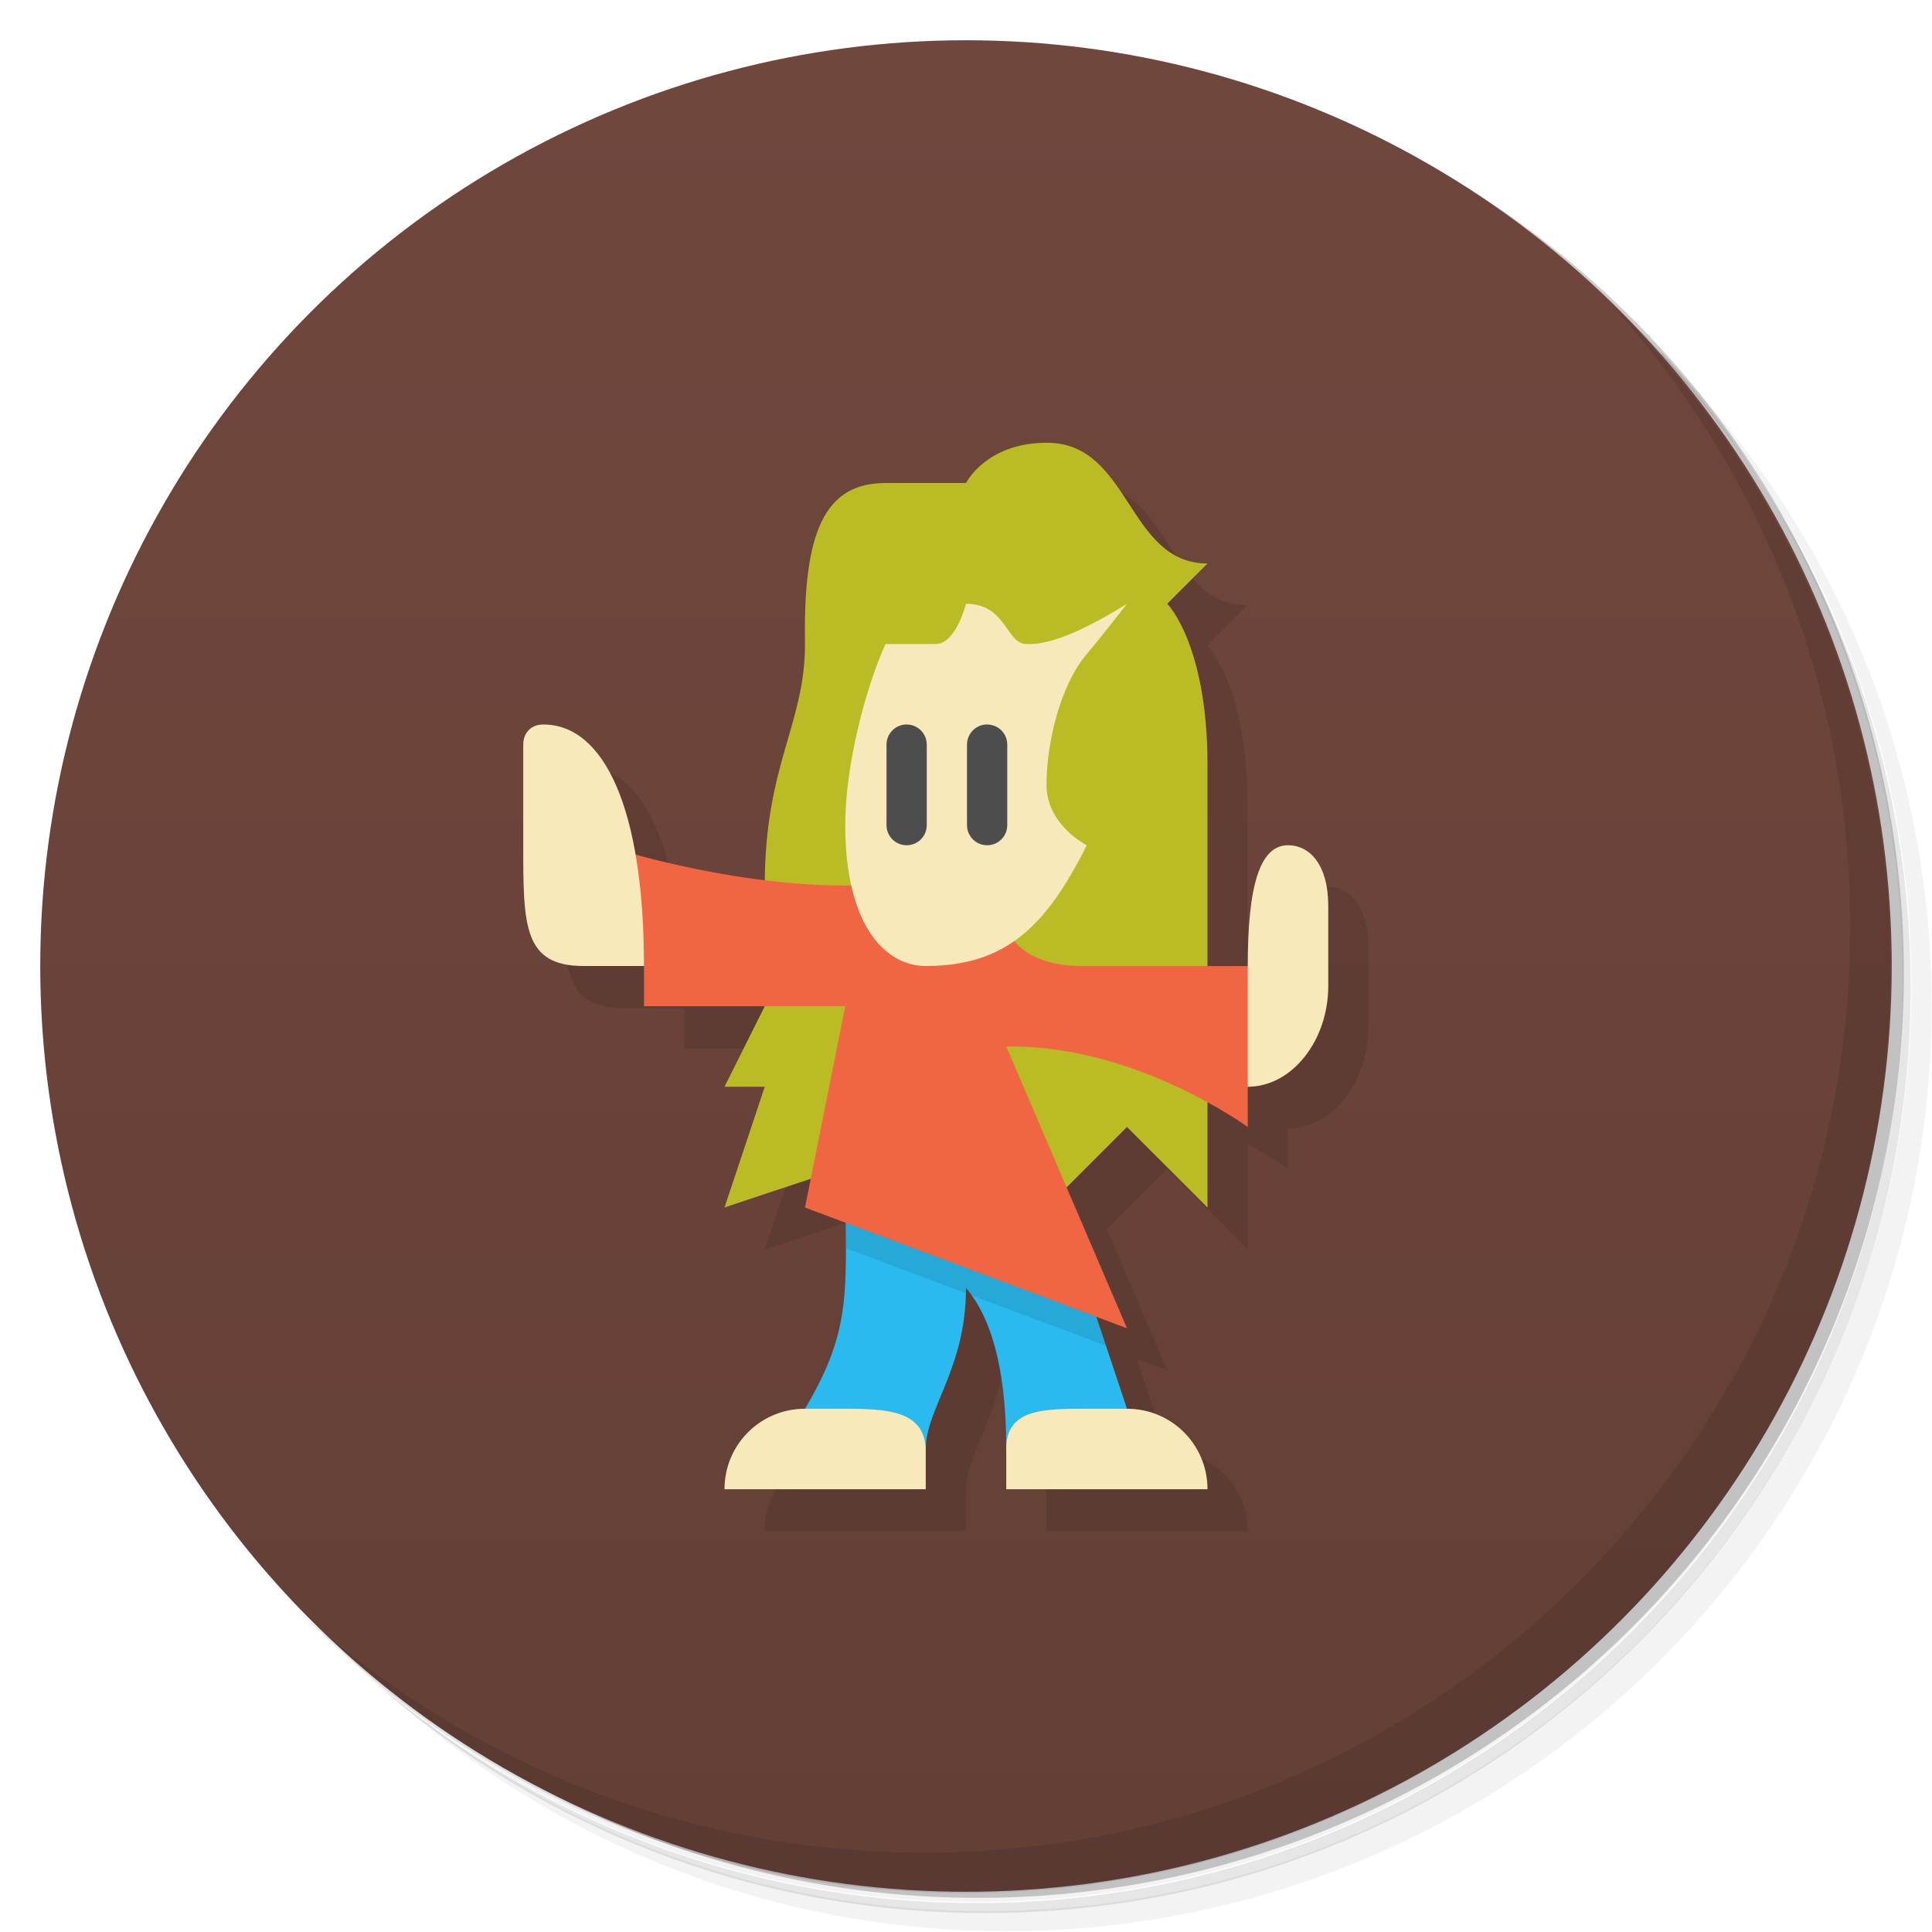 <svg version="1.1" viewBox="0 0 48 48" xmlns="http://www.w3.org/2000/svg">
 <defs>
  <linearGradient id="bg" x2="0" y1="1" y2="47" gradientUnits="userSpaceOnUse">
   <stop style="stop-color:#70473d" offset="0"/>
   <stop style="stop-color:#633f36" offset="1"/>
  </linearGradient>
 </defs>
 <path d="m36.3 5c5.86 4.06 9.69 10.8 9.69 18.5 0 12.4-10.1 22.5-22.5 22.5-7.67 0-14.4-3.83-18.5-9.69 1.04 1.82 2.31 3.5 3.78 4.97 4.08 3.71 9.51 5.97 15.5 5.97 12.7 0 23-10.3 23-23 0-5.95-2.26-11.4-5.97-15.5-1.47-1.48-3.15-2.74-4.97-3.78zm4.97 3.78c3.85 4.11 6.22 9.64 6.22 15.7 0 12.7-10.3 23-23 23-6.08 0-11.6-2.36-15.7-6.22 4.16 4.14 9.88 6.72 16.2 6.72 12.7 0 23-10.3 23-23 0-6.34-2.58-12.1-6.72-16.2z" style="opacity:.05"/>
 <path d="m41.3 8.78c3.71 4.08 5.97 9.51 5.97 15.5 0 12.7-10.3 23-23 23-5.95 0-11.4-2.26-15.5-5.97 4.11 3.85 9.64 6.22 15.7 6.22 12.7 0 23-10.3 23-23 0-6.08-2.36-11.6-6.22-15.7z" style="opacity:.1"/>
 <path d="m31.2 2.38c8.62 3.15 14.8 11.4 14.8 21.1 0 12.4-10.1 22.5-22.5 22.5-9.71 0-18-6.14-21.1-14.8a23 23 0 0044.9-7 23 23 0 00-16-21.9z" style="opacity:.2"/>
 <circle cx="24" cy="24" r="23" style="fill:url(#bg)"/>
 <path d="m40 7.53c3.71 4.08 5.97 9.51 5.97 15.5 0 12.7-10.3 23-23 23-5.95 0-11.4-2.26-15.5-5.97 4.18 4.29 10 6.97 16.5 6.97 12.7 0 23-10.3 23-23 0-6.46-2.68-12.3-6.97-16.5z" style="opacity:.1"/>
 <path d="m27 12s-6.7 10.7-7 10.9l-3.2-.529c-.36-2.18-1.19-3.32-2.3-3.32l-.5 3c0 2 .004 3 1.5 3h1.5v1h3v2l-1 3 2.14-.715s-.205 5.67-.143 5.71c-1.11 0-2 .892-2 2h5v-1c0-1 1-2 1-4l1 4v1h5c0-1.11-.892-2-2-2l-.762-2.29.762.285-1.5-3.5 1.5-1.5 2 2v-2.62c.623.342 1 .615 1 .615v-1c1.1 0 2-1.15 2-2.5v-2c0-1-.448-1.5-1-1.5-.023.066-2 3-2 3v-5c0-3-1-4-1-4l1-1c-2 0-1.91-3.01-4-3z" style="opacity:.1"/>
 <path d="m26 11c-1.5.002-2 1-2 1h-2c-1.5 0-2.05 1.19-2 4 0 2-1 3-1 6v3l-1 2h1l-1 3 3-1 5 1 2-2 2 2v-11c0-3-1-4-1-4l1-1c-2 0-1.91-3.01-4-3z" style="fill:#bbbb25"/>
 <path d="m21 29 6 3 1 3-3 1c0-1-.082-2.93-1-4 0 2-1 3-1 4l-3-1c1.23-2.07 1-3 1-6z" style="fill:#2abaef"/>
 <path d="m21 29c0 .795.015 1.44.016 2.01l2.98 1.12c.001-.042.002-.082.002-.125.049.057.094.116.139.178l3.34 1.25-.477-1.43-6-3z" style="opacity:.1"/>
 <path d="m21 25h-5v-.999l-1-3s3 1 6 1h2l2 1s.21 1.04 2 1h4l1 1-1 2v1s-2.81-2.06-6-2l3 7-8-3z" style="fill:#f06542"/>
 <path d="m24 15s-.25 1-.75 1h-1.25c-.49 1.08-1 3-1 4.5 0 2.5 1 3.5 2 3.5 2 0 3-1 4-3 0 0-1-.5-1-1.5s.323-2.45 1-3.25c.389-.458 1-1.25 1-1.25-.914.574-1.88 1.04-2.5 1-.5 0-.5-1-1.5-1zm-10.5 3c-.3-.001-.5.2-.5.5v2.5c0 2 .004 3 1.5 3h1.5c0-3.93-1-6-2.5-6zm18.5 3c-.7 0-1 1-1 3v3c1.1 0 2-1.15 2-2.5v-2c0-1-.448-1.5-1-1.5zm-12 14c-1.11 0-2 .892-2 2h5v-1c-.04-.942-.929-1-2-1zm7 0c-1.07 0-2.01.001-2 1v1h5c0-1.11-.892-2-2-2z" style="fill:#f8e9ba"/>
 <path d="m22.5 18c-.265.013-.475.232-.475.5v2c0 .277.223.5.5.5s.5-.223.5-.5v-2c0-.277-.223-.5-.5-.5-.009 0-.017-0-.025 0zm2 0c-.265.013-.475.232-.475.5v2c0 .277.223.5.5.5s.5-.223.5-.5v-2c0-.277-.223-.5-.5-.5-.009 0-.017-0-.025 0z" style="fill:#4d4d4d"/>
</svg>
